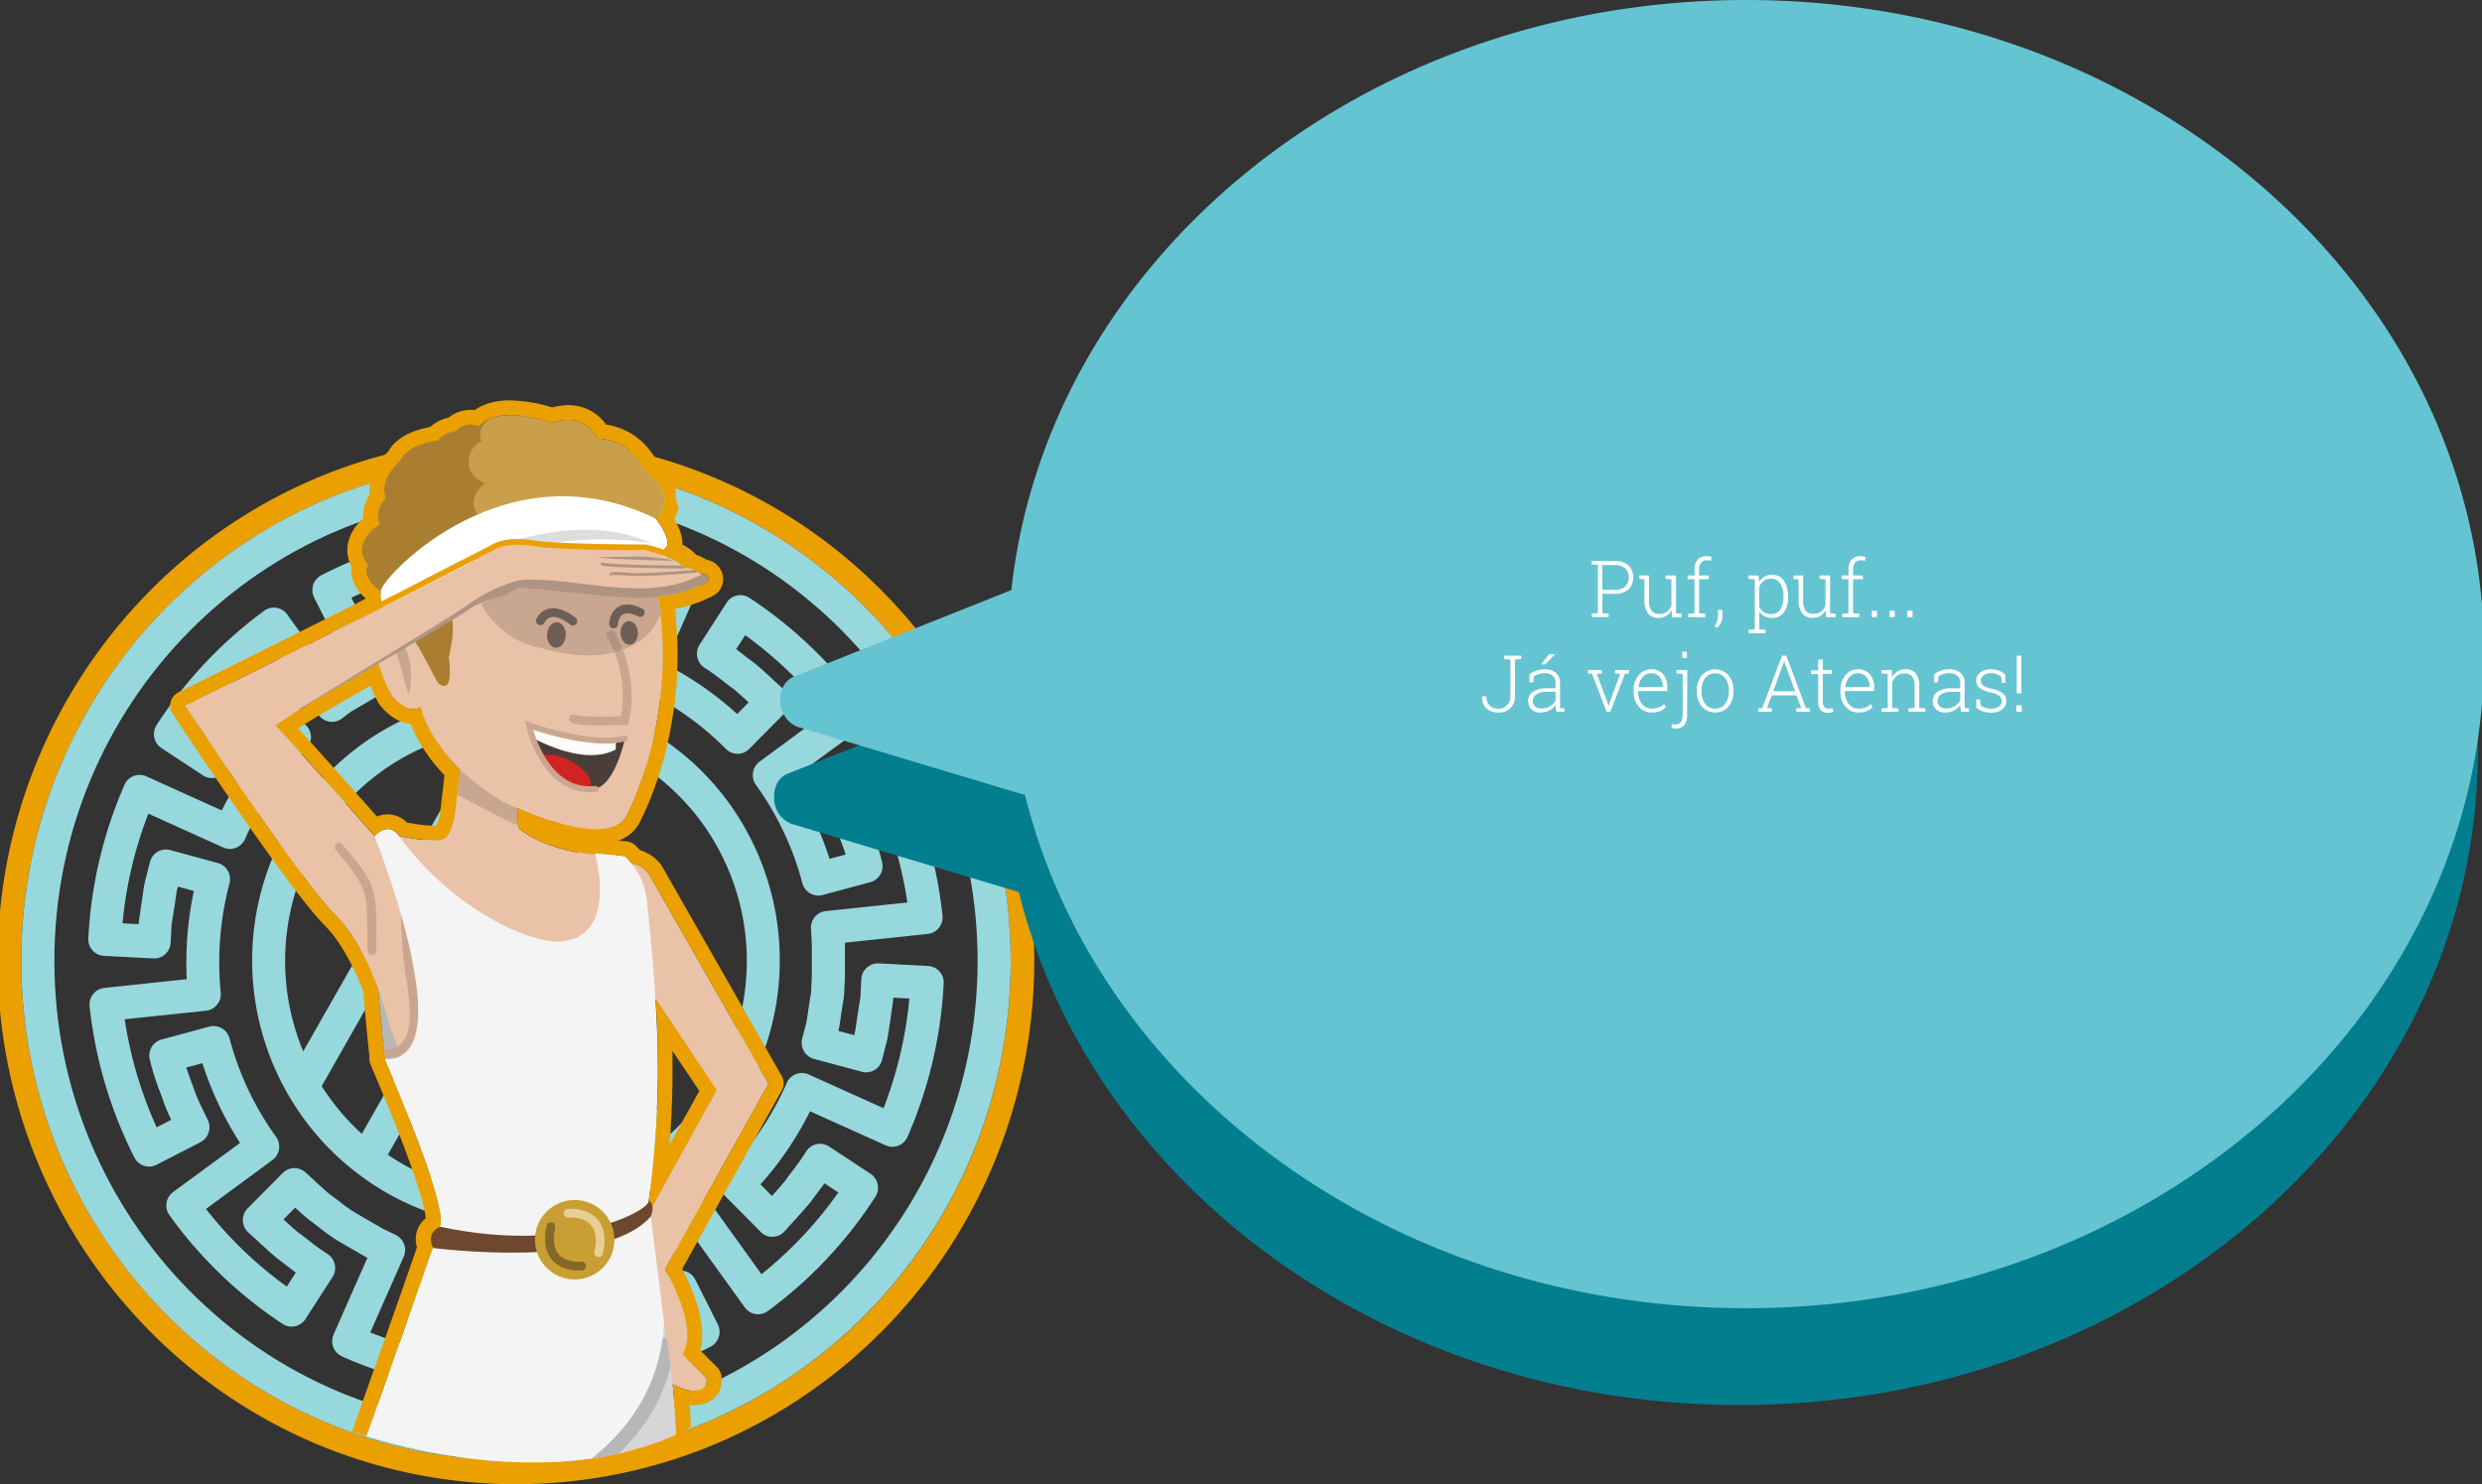 <svg id="Camada_1" data-name="Camada 1" xmlns="http://www.w3.org/2000/svg" xmlns:xlink="http://www.w3.org/1999/xlink" viewBox="0 0 849.53 508.08"><rect x="0" y="0" width="849.53" height="508.08" fill="#333333" stroke="none"/><defs><style>.cls-1{fill:none;}.cls-2{fill:#eaa000;}.cls-3{fill:#97d8dd;}.cls-4{fill:#027e8f;}.cls-5{fill:#65c4d1;}.cls-6{fill:#fff;}.cls-7{clip-path:url(#clip-path);}.cls-8{fill:#b7b7b7;}.cls-9{fill:#eac2a7;}.cls-10{fill:#d6aa8b;}.cls-11{fill:#d6d6d6;}.cls-12{clip-path:url(#clip-path-2);}.cls-13{fill:#c99f4b;}.cls-14{fill:#493e38;}.cls-15{clip-path:url(#clip-path-3);}.cls-16{fill:#fcfcfc;}.cls-17{fill:#d32222;}.cls-18{fill:#c9a68f;}.cls-19{clip-path:url(#clip-path-4);}.cls-20{fill:#aa7e30;}.cls-21{fill:#ddd;}.cls-22{fill:#6d5f56;}.cls-23{fill:#af9482;}.cls-24{fill:#f4f4f4;}.cls-25{fill:#6d472e;}.cls-26{fill:#c99e32;}.cls-27{fill:#846829;}.cls-28{fill:#e8cd95;}.cls-29{clip-path:url(#clip-path-5);}</style><clipPath id="clip-path"><path class="cls-1" d="M237.21,488s-45.9,31.33-135-4.58c-56-22.55-43.84-246.86-43.84-246.86s65.21-102.88,102-100.72c18.94,1.11,70.91-3.93,70.91,33.32,0,10.4,12.69,4.85,18.14,29.06.65,2.92-7.56,32-6.86,35,14.32,61.48,37.19,140.39,37.19,140.39S300,447,289.85,452.55"/></clipPath><clipPath id="clip-path-2"><path class="cls-1" d="M184,506.05c5.56,11,44.68,13.36,47.92,14.39,0,0,1-44.3-5.22-69.19S184,506.05,184,506.05Z"/></clipPath><clipPath id="clip-path-3"><path class="cls-1" d="M181.07,248.3c-.25-.51,22.12,8.26,32.82,4.46,0,0-3.56,18-11.95,17.51C193.3,269.8,185,263.77,181.07,248.3Z"/></clipPath><clipPath id="clip-path-4"><path class="cls-1" d="M149.93,233.79c5.78,4.73,3.67-8.83,3.67-8.83s3-12.06.22-15.09a50.19,50.19,0,0,1-5.51-8.21l20.37-6.46,55.68-17.65s9.06-6.94-3.85-16.82a18.11,18.11,0,0,0-16.06-10.57s-4.06-9.56-15.4-5.35c0,0-18.22-6.7-25.19,1.13a7.24,7.24,0,0,0-8,1.8s-4.32.31-6,3.22c0,0-10.51.85-13,6.94,0,0-7.29,5.62-4.95,12.66,0,0-4.25,4.28-1.81,8.84,0,0-10.45,6.21-4.22,13.94,0,0-3.62,5,7.19,10.75l1.27,8.08s3.74-.49,10.34,11.83Z"/></clipPath><clipPath id="clip-path-5"><path class="cls-1" d="M237.87-98.55s-45.91,31.32-135-4.59C46.84-125.69,59-350,59-350S124.2-452.87,160.93-450.72c18.94,1.12,70.92-3.93,70.92,33.32,0,10.41,12.68,4.85,18.13,29.06.66,2.92-7.56,32-6.86,35,14.32,61.48,37.2,140.39,37.2,140.39S300.68-139.61,290.5-134"/></clipPath></defs><title>Fala1</title><path class="cls-2" d="M176.61,157.85C270.08,158,345.82,234.5,345.93,329S270.12,500,176.61,500,7.29,423.44,7.29,329s75.81-171.1,169.32-171.1m0-8h0a174.69,174.69,0,0,0-69.05,14.09,176.7,176.7,0,0,0-56.36,38.4,180.11,180.11,0,0,0,0,253.21A176.53,176.53,0,0,0,107.56,494a176.24,176.24,0,0,0,138.1,0A178.86,178.86,0,0,0,340,398.63,180.09,180.09,0,0,0,302,202.4,176.72,176.72,0,0,0,245.63,164a174.9,174.9,0,0,0-69-14.15Z"/><path class="cls-3" d="M176.61,157.85C83.1,157.85,7.29,234.45,7.29,329S83.1,500,176.61,500,345.93,423.44,345.93,329,270.08,158,176.61,157.85Zm0,330.78c-87.28,0-158-71.49-158-159.68s70.75-159.69,158-159.69,158,71.49,158,159.69S263.85,488.53,176.61,488.63Z"/><path class="cls-3" d="M256.52,204.66a5.62,5.62,0,0,0-7.82,1.67l-9.23,14.34a5.73,5.73,0,0,0,1.79,8,74.63,74.63,0,0,1,6.33,4.56c1.27,1,2.54,2,3.54,2.66,1.75,1.46,3.43,3,5.1,4.55l-3.9,4a112.35,112.35,0,0,0-24.74-17.13l11.54-26.16a5.72,5.72,0,0,0-2.86-7.54,146.5,146.5,0,0,0-52-12.51,5.57,5.57,0,0,0-4.07,1.45,5.67,5.67,0,0,0-1.85,4l-.88,17.08a5.69,5.69,0,0,0,5.33,6l5.94.31,6.34,1c.81.14,1.62.26,2.43.38,1.23.18,2.45.35,3.52.6l.78.2-1.49,5.58a114.09,114.09,0,0,0-29.89-2.44l-2.92-28.54a5.76,5.76,0,0,0-2.06-3.84,5.63,5.63,0,0,0-4.15-1.24A144.31,144.31,0,0,0,110,196.92a5.74,5.74,0,0,0-2.46,7.67l7.7,15.24a5.63,5.63,0,0,0,7.4,2.58c1.14-.53,2.26-1.09,3.39-1.64a58.13,58.13,0,0,1,8.06-3.51l1.44-.54c1.7-.63,3.35-1.25,5-1.81l1.46,5.52c-1.39.48-2.74,1-4.08,1.48l-1.34.52a53.78,53.78,0,0,0-8,3.43c-1,.49-1.93,1-3.39,1.67l-9.56,5.56-.65.37L98.3,210.35a5.6,5.6,0,0,0-7.88-1.26A147.89,147.89,0,0,0,53.61,248.2a5.76,5.76,0,0,0-.79,4.3,5.68,5.68,0,0,0,2.45,3.6l14.19,9.33a5.61,5.61,0,0,0,4.33.78,5.7,5.7,0,0,0,3.57-2.59,71,71,0,0,1,4.49-6.38c1-1.3,2-2.59,2.65-3.6,1.44-1.76,3-3.46,4.5-5.15l3.91,3.94a113.64,113.64,0,0,0-17,25L50.07,265.76a5.63,5.63,0,0,0-7.46,2.9,150.25,150.25,0,0,0-12.38,52.56,5.67,5.67,0,0,0,5.34,6l16.91.88a5.58,5.58,0,0,0,4.08-1.44,5.71,5.71,0,0,0,1.85-3.95l.3-6,1-6.39c.14-.82.26-1.65.37-2.48.18-1.23.35-2.47.59-3.53l.2-.79L66.36,305a117.35,117.35,0,0,0-2.43,30.2l-28.23,3a5.65,5.65,0,0,0-3.8,2.08,5.78,5.78,0,0,0-1.23,4.19A150.08,150.08,0,0,0,46,396.25a5.61,5.61,0,0,0,7.59,2.48L68.62,391a5.73,5.73,0,0,0,2.55-7.48c-.52-1.13-1.06-2.25-1.6-3.37a58.7,58.7,0,0,1-3.49-8.2l-.55-1.5c-.63-1.7-1.24-3.35-1.78-5l5.53-1.49a113.71,113.71,0,0,0,12.89,27.3L59.25,408.07A5.67,5.67,0,0,0,57,411.8,5.76,5.76,0,0,0,58,416a147.51,147.51,0,0,0,38.7,37.19A5.6,5.6,0,0,0,101,454a5.67,5.67,0,0,0,3.57-2.47l9.23-14.35a5.79,5.79,0,0,0,.78-4.37,5.73,5.73,0,0,0-2.57-3.61,72.47,72.47,0,0,1-6.33-4.56c-1.27-1-2.54-2-3.54-2.66-1.75-1.46-3.43-3-5.11-4.55l4-4c1.51,1.39,3.06,2.8,5,4.36,1.1.78,2.17,1.61,3.24,2.44a68.86,68.86,0,0,0,6.28,4.48l10.08,5.84.12.06-11.55,26.19a5.72,5.72,0,0,0,2.86,7.54,146.24,146.24,0,0,0,52,12.51h.3a5.67,5.67,0,0,0,5.63-5.41l.87-17.08a5.68,5.68,0,0,0-5.33-6l-5.94-.31-6.33-1c-.81-.14-1.62-.26-2.43-.38-1.23-.17-2.45-.35-3.52-.6l-.78-.19,1.49-5.59a114.09,114.09,0,0,0,29.89,2.44l2.92,28.54a5.74,5.74,0,0,0,2.06,3.84,5.63,5.63,0,0,0,4.15,1.24A144.41,144.41,0,0,0,243.22,461a5.74,5.74,0,0,0,2.45-7.68L238,438.07a5.63,5.63,0,0,0-7.4-2.59c-1.13.53-2.26,1.09-3.38,1.65a58.2,58.2,0,0,1-8.07,3.5l-1.44.55c-1.7.63-3.35,1.25-5,1.8l-1.48-5.59a110.7,110.7,0,0,0,27-13l16.69,23.17a5.6,5.6,0,0,0,7.88,1.26,147.89,147.89,0,0,0,36.81-39.11,5.75,5.75,0,0,0-1.65-7.9l-14.2-9.33a5.59,5.59,0,0,0-4.32-.78,5.67,5.67,0,0,0-3.58,2.6,74,74,0,0,1-4.49,6.38c-1,1.29-1.95,2.58-2.65,3.59-1.44,1.77-3,3.47-4.5,5.16l-3.91-4a113.82,113.82,0,0,0,16.95-25l25.89,11.66a5.63,5.63,0,0,0,7.46-2.89A150.3,150.3,0,0,0,323,336.68a5.67,5.67,0,0,0-5.34-6l-16.91-.89a5.71,5.71,0,0,0-5.93,5.39l-.3,6-1,6.39c-.14.83-.26,1.65-.38,2.48-.17,1.23-.34,2.47-.58,3.54l-.2.79L287,352.93l0-.14c.31-1.33.5-2.68.69-4,.09-.63.17-1.27.29-2l.87-5.61c0-.19.05-.38.06-.58l.3-6V323.27a2.81,2.81,0,0,0,0-.29l0-.27,28.35-3a5.63,5.63,0,0,0,3.8-2.08,5.72,5.72,0,0,0,1.23-4.19,149.58,149.58,0,0,0-15.28-51.82,5.62,5.62,0,0,0-7.59-2.48L284.59,267a5.74,5.74,0,0,0-2.55,7.48c.52,1.13,1.07,2.24,1.61,3.36a59.16,59.16,0,0,1,3.48,8.2l.56,1.5c.62,1.7,1.23,3.35,1.77,5L283.93,294A113.47,113.47,0,0,0,271,266.68L294,249.82a5.71,5.71,0,0,0,2.26-3.72,5.78,5.78,0,0,0-1-4.25A147.51,147.51,0,0,0,256.52,204.66ZM260,260.73a5.67,5.67,0,0,0-2.26,3.72,5.74,5.74,0,0,0,1,4.25,102.19,102.19,0,0,1,15.91,33.69,5.67,5.67,0,0,0,6.91,4L297.89,302a5.7,5.7,0,0,0,4.06-6.7,84.76,84.76,0,0,0-3.68-11.79l-.45-1.22a58.48,58.48,0,0,0-3.17-7.74l5-2.59a138.87,138.87,0,0,1,10.93,37l-27.95,2.93a5.7,5.7,0,0,0-5.05,6l.29,5.53v10.91l-.27,5.37-.81,5.24c-.12.74-.23,1.49-.34,2.24-.13,1-.26,2-.46,2.88l-1.41,5.48a5.72,5.72,0,0,0,4,6.95L295,366.9a5.63,5.63,0,0,0,4.3-.58,5.72,5.72,0,0,0,2.62-3.51l1.65-6.5c.35-1.52.58-3.07.8-4.61.1-.74.2-1.46.34-2.29l1-7,0-.87,5.54.28a139.31,139.31,0,0,1-8.83,37.55l-25.66-11.56a5.61,5.61,0,0,0-4.33-.11,5.67,5.67,0,0,0-3.13,3,102.32,102.32,0,0,1-20.92,30.87,5.75,5.75,0,0,0,0,8.06l12,12.1a5.47,5.47,0,0,0,4.16,1.66,5.59,5.59,0,0,0,4.05-1.91q1.51-1.71,3.06-3.4c1.95-2.14,3.9-4.29,6-6.86.86-1.22,1.76-2.41,2.67-3.61.62-.83,1.26-1.66,1.89-2.52l4.74,3.11a136.37,136.37,0,0,1-26.31,28l-16.54-23a5.67,5.67,0,0,0-3.69-2.28,5.59,5.59,0,0,0-4.19,1A100.21,100.21,0,0,1,202.89,428a5.65,5.65,0,0,0-3.43,2.66,5.79,5.79,0,0,0-.57,4.33l4.38,16.53a5.63,5.63,0,0,0,6.64,4.1,83.31,83.31,0,0,0,11.7-3.73l1.17-.44a57.54,57.54,0,0,0,7.65-3.21l2.56,5.09a135.53,135.53,0,0,1-36.64,11l-2.89-28.23a5.7,5.7,0,0,0-2-3.84A5.55,5.55,0,0,0,187.3,431a102.62,102.62,0,0,1-37-3,5.6,5.6,0,0,0-4.29.57,5.74,5.74,0,0,0-2.63,3.46l-4.37,16.53a5.78,5.78,0,0,0,.58,4.36,5.67,5.67,0,0,0,3.46,2.64l6.43,1.67c1.52.35,3,.58,4.59.81.71.1,1.43.2,2.24.34l7,1.05.87.05-.29,5.6a135.61,135.61,0,0,1-37.15-8.94l11.43-25.92a5.72,5.72,0,0,0-2.7-7.46l-4.69-2.27-9.62-5.59a56.16,56.16,0,0,1-5.14-3.7c-1.2-.93-2.4-1.85-3.27-2.45-1.63-1.36-3.19-2.81-4.75-4.25-1.16-1.08-2.32-2.16-3.52-3.22a5.61,5.61,0,0,0-7.7.27l-12,12.1a5.74,5.74,0,0,0,.24,8.29c1.11,1,2.21,2,3.32,3,2.14,2,4.29,4,6.84,6.09,1.2.87,2.38,1.78,3.55,2.69.83.64,1.67,1.29,2.52,1.93l-3.09,4.79a136.16,136.16,0,0,1-27.66-26.59l22.73-16.71a5.74,5.74,0,0,0,1.24-8,102.33,102.33,0,0,1-15.91-33.7,5.66,5.66,0,0,0-6.91-4l-16.36,4.42a5.7,5.7,0,0,0-4.06,6.7A84.76,84.76,0,0,0,55,374.38l.45,1.22a58.48,58.48,0,0,0,3.17,7.74l-5,2.59a139.31,139.31,0,0,1-10.93-37L70.55,346a5.7,5.7,0,0,0,5-6.23,105.59,105.59,0,0,1,3-37.34,5.82,5.82,0,0,0-.57-4.34,5.63,5.63,0,0,0-3.43-2.65L58.24,291a5.59,5.59,0,0,0-4.3.59,5.73,5.73,0,0,0-2.62,3.5l-1.65,6.5c-.35,1.52-.58,3.07-.8,4.62-.1.73-.2,1.46-.34,2.28l-1,7-.05.87-5.54-.28a139.7,139.7,0,0,1,8.84-37.55L76.4,290.12a5.56,5.56,0,0,0,4.33.11,5.67,5.67,0,0,0,3.13-3,102.26,102.26,0,0,1,20.92-30.87,5.74,5.74,0,0,0,0-8.05l-12-12.1a5.6,5.6,0,0,0-8.21.24q-1.52,1.71-3.06,3.4c-2,2.15-3.9,4.3-6,6.86-.86,1.22-1.76,2.42-2.67,3.61-.63.83-1.26,1.67-1.89,2.53l-4.74-3.12a136.37,136.37,0,0,1,26.31-28l16.54,23A5.61,5.61,0,0,0,117,246l1.31-1a19.44,19.44,0,0,1,2.76-1.92l9.24-5.4c1.08-.5,2.16-1,3.23-1.57a46,46,0,0,1,6.61-2.86l1.68-.62A56,56,0,0,1,150,230a5.71,5.71,0,0,0,4.31-7.06L150,206.4a5.64,5.64,0,0,0-6.64-4.1,82.89,82.89,0,0,0-11.7,3.73l-1.17.44a57.49,57.49,0,0,0-7.65,3.2l-2.57-5.08a135.62,135.62,0,0,1,36.65-11.05l2.89,28.24a5.64,5.64,0,0,0,2,3.84,5.52,5.52,0,0,0,4.13,1.25,102.62,102.62,0,0,1,37,3,5.61,5.61,0,0,0,4.28-.57,5.68,5.68,0,0,0,2.63-3.47l4.38-16.53a5.75,5.75,0,0,0-.58-4.35,5.63,5.63,0,0,0-3.47-2.64l-6.42-1.67c-1.52-.36-3-.59-4.59-.81-.71-.1-1.43-.21-2.24-.35l-7-1-.87,0,.29-5.6a135.32,135.32,0,0,1,37.15,8.93L215,227.69a5.75,5.75,0,0,0-.11,4.37,5.66,5.66,0,0,0,3,3.16,101.36,101.36,0,0,1,30.55,21.15,5.61,5.61,0,0,0,8,0l12-12.1a5.74,5.74,0,0,0-.24-8.29c-1.11-1-2.21-2-3.32-3.05-2.14-2-4.29-4-6.84-6.09-1.2-.86-2.38-1.77-3.55-2.68-.83-.64-1.67-1.29-2.52-1.93l3.09-4.79A136.16,136.16,0,0,1,282.68,244Z"/><path class="cls-3" d="M176.61,237.7a90,90,0,0,0-78.36,45.76,91.89,91.89,0,0,0,.49,91.46,4.25,4.25,0,0,0,.35.58,91.36,91.36,0,0,0,23,26c.14.1.23.25.38.34l.12,0a88.88,88.88,0,0,0,108,0s.1,0,.15-.06.24-.24.38-.34a91.36,91.36,0,0,0,23-26,5.65,5.65,0,0,0,.36-.58,91.94,91.94,0,0,0,.48-91.46A90,90,0,0,0,176.61,237.7Zm-10.17,12.15L103.79,359.93a80.52,80.52,0,0,1,4.31-70.74A78.88,78.88,0,0,1,166.44,249.85Zm-33.7,145.46,43.87-77.06,43.87,77.06a78.14,78.14,0,0,1-87.74,0Zm96.69-7.15L184,308.27a8.42,8.42,0,0,0-14.68,0l-45.48,79.89a80.27,80.27,0,0,1-13.73-16.35l66.55-117,12.91,22.63c.08.17.16.34.26.51l53.38,93.85a80.27,80.27,0,0,1-13.73,16.35Zm20-28.23-49.61-87.2a3.16,3.16,0,0,0-.26-.52L186.8,249.85a78.92,78.92,0,0,1,58.32,39.35,80.53,80.53,0,0,1,4.31,70.73Z"/><path class="cls-4" d="M595.47,33.21c-131.18,0-239,88.6-251.44,202l-74.66,29.74s-4.88,1.8-4.39,8.8a9.53,9.53,0,0,0,5.57,8.17l78.17,23.46C373.61,405.81,474.62,481,595.47,481,735,481,848.12,380.77,848.12,257.11S735,33.21,595.47,33.21Z"/><path class="cls-5" d="M597.59,0c-131.17,0-239,88.6-251.43,202l-74.67,29.74s-4.88,1.81-4.39,8.81a9.53,9.53,0,0,0,5.58,8.16l78.16,23.46c24.89,100.47,125.91,175.67,246.75,175.67,139.54,0,252.65-100.24,252.65-223.9S737.13,0,597.59,0Z"/><path class="cls-6" d="M552.79,192.05a6.51,6.51,0,0,1,4.63,1.54,5.91,5.91,0,0,1,0,8.15,6.55,6.55,0,0,1-4.63,1.53h-4.33v6.64l2.13.18v1.16h-5.81v-1.16l2.13-.18V193.4l-2.13-.17v-1.18h8Zm-4.33,9.88h4.33a4.75,4.75,0,0,0,3.53-1.21,4.15,4.15,0,0,0,1.18-3,4.23,4.23,0,0,0-1.17-3.06,4.7,4.7,0,0,0-3.54-1.22h-4.33Z"/><path class="cls-6" d="M572.14,208.9a4.8,4.8,0,0,1-1.82,1.94,5.3,5.3,0,0,1-2.72.68,4.29,4.29,0,0,1-3.49-1.52,7.41,7.41,0,0,1-1.26-4.75v-6.92l-1.75-.17V197h3.3v8.29a6.27,6.27,0,0,0,.88,3.75,3,3,0,0,0,2.5,1.13,4.59,4.59,0,0,0,2.83-.79,4.19,4.19,0,0,0,1.48-2.19v-8.84l-2-.17V197h3.57v12.93l1.89.18v1.16h-3.26Z"/><path class="cls-6" d="M577.62,198.27V197H580V194.9a4.77,4.77,0,0,1,1.07-3.32,3.83,3.83,0,0,1,3-1.18,6.36,6.36,0,0,1,.86.07c.3,0,.6.11.9.18l-.19,1.31-.64-.13a5.88,5.88,0,0,0-.77,0,2.41,2.41,0,0,0-2,.82,3.48,3.48,0,0,0-.68,2.29V197h3.37v1.29h-3.37v11.64l2.13.18v1.16h-5.82v-1.16l2.12-.18V198.27Z"/><path class="cls-6" d="M589.57,210.61a6,6,0,0,1-.49,2.38,5.79,5.79,0,0,1-1.34,2l-.92-.68a7,7,0,0,0,.9-1.73,5.74,5.74,0,0,0,.3-1.9v-1.87h1.55Z"/><path class="cls-6" d="M598.49,198.16V197h3.43l.2,2.22a5.29,5.29,0,0,1,1.83-1.84,5.16,5.16,0,0,1,2.62-.64,4.6,4.6,0,0,1,4,2.05,9.34,9.34,0,0,1,1.43,5.46v.28a8.26,8.26,0,0,1-1.43,5.11,4.69,4.69,0,0,1-4,1.9A5.66,5.66,0,0,1,604,211a4.75,4.75,0,0,1-1.82-1.63v6.07l2.13.17v1.17h-5.81v-1.17l2.13-.17V198.33Zm11.93,6.07a8.3,8.3,0,0,0-1.07-4.43,3.48,3.48,0,0,0-3.13-1.71,4.07,4.07,0,0,0-2.57.76,4.66,4.66,0,0,0-1.48,2v6.85a4.27,4.27,0,0,0,1.55,1.85,4.42,4.42,0,0,0,2.52.67,3.53,3.53,0,0,0,3.11-1.55,7.21,7.21,0,0,0,1.07-4.13Z"/><path class="cls-6" d="M624.9,208.9a4.8,4.8,0,0,1-1.82,1.94,5.3,5.3,0,0,1-2.72.68,4.29,4.29,0,0,1-3.49-1.52,7.41,7.41,0,0,1-1.26-4.75v-6.92l-1.75-.17V197h3.3v8.29A6.27,6.27,0,0,0,618,209a3,3,0,0,0,2.5,1.13,4.59,4.59,0,0,0,2.83-.79,4.19,4.19,0,0,0,1.48-2.19v-8.84l-2-.17V197h3.57v12.93l1.89.18v1.16H625Z"/><path class="cls-6" d="M630.38,198.27V197h2.33V194.9a4.77,4.77,0,0,1,1.07-3.32,3.83,3.83,0,0,1,3-1.18,6.36,6.36,0,0,1,.86.07c.3,0,.6.11.9.18l-.19,1.31-.64-.13a5.88,5.88,0,0,0-.77,0,2.39,2.39,0,0,0-2,.82,3.42,3.42,0,0,0-.69,2.29V197h3.37v1.29h-3.37v11.64l2.13.18v1.16h-5.82v-1.16l2.12-.18V198.27Z"/><path class="cls-6" d="M642.47,211.25h-1.78v-2.17h1.78Z"/><path class="cls-6" d="M648.55,211.25h-1.78v-2.17h1.78Z"/><path class="cls-6" d="M654.63,211.25h-1.78v-2.17h1.78Z"/><path class="cls-6" d="M520.68,224.45v1.18l-2.12.17v12.4a5.64,5.64,0,0,1-1.55,4.17,5.37,5.37,0,0,1-4,1.55,6.11,6.11,0,0,1-4.23-1.39,5,5,0,0,1-1.48-4.09l0-.08h1.46a4.24,4.24,0,0,0,1.1,3.16,4.3,4.3,0,0,0,3.13,1.07,3.74,3.74,0,0,0,2.86-1.19,4.48,4.48,0,0,0,1.12-3.2V225.8l-2.13-.17v-1.18h5.82Z"/><path class="cls-6" d="M532.71,243.65c-.1-.49-.18-.9-.22-1.25a9.59,9.59,0,0,1-.06-1.07,6.51,6.51,0,0,1-2.09,1.86,5.88,5.88,0,0,1-2.94.73,4.48,4.48,0,0,1-3.21-1.08,3.86,3.86,0,0,1-1.13-2.92,3.62,3.62,0,0,1,1.68-3.14,8,8,0,0,1,4.57-1.16h3.12v-1.89a3.05,3.05,0,0,0-1-2.4,3.93,3.93,0,0,0-2.72-.87,6.58,6.58,0,0,0-2.14.33,4.78,4.78,0,0,0-1.63.87l-.13,1.92h-1.29v-2.75a8.38,8.38,0,0,1,2.34-1.24,9,9,0,0,1,2.91-.47,5.61,5.61,0,0,1,3.75,1.2,4.25,4.25,0,0,1,1.43,3.44v7c0,.29,0,.57,0,.84a6.82,6.82,0,0,0,.08.79l1.41.09v1.16Zm-5.14-1.12a5.68,5.68,0,0,0,3-.79,4.72,4.72,0,0,0,1.87-2.05v-2.86h-3.15a5.85,5.85,0,0,0-3.4.89,2.64,2.64,0,0,0-1.27,2.25,2.36,2.36,0,0,0,.79,1.85A3.15,3.15,0,0,0,527.57,242.53Zm2.65-18.59h1.92l0,.08-3.25,3.42h-1.4Z"/><path class="cls-6" d="M548.3,230.56l-1.76.13,3.52,9.39.46,1.67h.08l.49-1.67,3.48-9.39-1.77-.13v-1.18h4.75v1.18l-1.38.11-5,13h-1.26l-5-13-1.39-.11v-1.18h4.75Z"/><path class="cls-6" d="M565.33,243.92a5.61,5.61,0,0,1-4.41-2,7.24,7.24,0,0,1-1.75-5v-.73a7.47,7.47,0,0,1,1.74-5.07,5.37,5.37,0,0,1,4.21-2,5.18,5.18,0,0,1,4.08,1.66,6.35,6.35,0,0,1,1.49,4.43v1.34h-10v.39a6.3,6.3,0,0,0,1.28,4,4,4,0,0,0,3.33,1.63,6.61,6.61,0,0,0,2.48-.41,4.94,4.94,0,0,0,1.76-1.17l.66,1.08a5.67,5.67,0,0,1-2,1.34A7.6,7.6,0,0,1,565.33,243.92Zm-.21-13.46a3.71,3.71,0,0,0-2.9,1.34,5.74,5.74,0,0,0-1.38,3.36l0,.06h8.27v-.39a4.58,4.58,0,0,0-1.08-3.11A3.7,3.7,0,0,0,565.12,230.46Z"/><path class="cls-6" d="M577.46,244.82a5,5,0,0,1-1,3.4,3.69,3.69,0,0,1-2.91,1.19,3.54,3.54,0,0,1-.75-.07,4.93,4.93,0,0,1-.71-.18l.17-1.33.55.13a4,4,0,0,0,.65.06,2.2,2.2,0,0,0,1.82-.81,3.7,3.7,0,0,0,.66-2.39V230.73l-2.13-.17v-1.18h3.69Zm-.07-19.58h-1.57v-2.16h1.57Z"/><path class="cls-6" d="M580.82,236.3a7.73,7.73,0,0,1,1.7-5.16,6.1,6.1,0,0,1,9.07,0,7.69,7.69,0,0,1,1.71,5.16v.44a7.74,7.74,0,0,1-1.7,5.17,6.13,6.13,0,0,1-9.08,0,7.74,7.74,0,0,1-1.7-5.17Zm1.56.44a6.85,6.85,0,0,0,1.24,4.17,4.36,4.36,0,0,0,6.88,0,6.92,6.92,0,0,0,1.24-4.17v-.44a6.85,6.85,0,0,0-1.25-4.14,4.32,4.32,0,0,0-6.87,0,6.84,6.84,0,0,0-1.24,4.14Z"/><path class="cls-6" d="M601.8,242.49l1.39-.11,6.75-17.93h1.47l6.68,17.93,1.42.11v1.16h-4.68v-1.16l1.66-.13-1.57-4.3h-8.53l-1.58,4.3,1.66.13v1.16H601.8Zm5.11-5.84h7.5l-3.69-10.15h-.08Z"/><path class="cls-6" d="M623.91,225.73v3.65H627v1.29h-3.1V240a3.08,3.08,0,0,0,.5,2,1.69,1.69,0,0,0,1.34.59c.25,0,.5,0,.74,0s.51-.06.82-.11l.24,1.17a4.18,4.18,0,0,1-.95.26,7.17,7.17,0,0,1-1.13.09,2.9,2.9,0,0,1-2.31-.94,4.55,4.55,0,0,1-.83-3v-9.3H619.9v-1.29h2.43v-3.65Z"/><path class="cls-6" d="M636.11,243.92a5.61,5.61,0,0,1-4.41-2,7.24,7.24,0,0,1-1.75-5v-.73a7.47,7.47,0,0,1,1.74-5.07,5.37,5.37,0,0,1,4.21-2,5.18,5.18,0,0,1,4.08,1.66,6.4,6.4,0,0,1,1.49,4.43v1.34h-10v.39a6.36,6.36,0,0,0,1.27,4,4,4,0,0,0,3.34,1.63,6.61,6.61,0,0,0,2.48-.41,4.94,4.94,0,0,0,1.76-1.17l.66,1.08a5.67,5.67,0,0,1-2,1.34A7.6,7.6,0,0,1,636.11,243.92Zm-.21-13.46a3.71,3.71,0,0,0-2.9,1.34,5.74,5.74,0,0,0-1.38,3.36l0,.06h8.27v-.39a4.58,4.58,0,0,0-1.08-3.11A3.7,3.7,0,0,0,635.9,230.46Z"/><path class="cls-6" d="M644,242.49l2.12-.17V230.73l-2.12-.17v-1.18h3.51l.14,2.49a4.86,4.86,0,0,1,4.57-2.75,4.3,4.3,0,0,1,3.49,1.42,6.75,6.75,0,0,1,1.2,4.42v7.36l2.13.17v1.16H653.2v-1.16l2.13-.17V235a5.25,5.25,0,0,0-.91-3.47,3.3,3.3,0,0,0-2.58-1,4,4,0,0,0-2.68.88,4.85,4.85,0,0,0-1.49,2.32v8.63l2.12.17v1.16H644Z"/><path class="cls-6" d="M671.22,243.65a11.93,11.93,0,0,1-.22-1.25,7.69,7.69,0,0,1-.07-1.07,6.41,6.41,0,0,1-2.09,1.86,5.85,5.85,0,0,1-2.93.73,4.47,4.47,0,0,1-3.21-1.08,3.83,3.83,0,0,1-1.14-2.92,3.61,3.61,0,0,1,1.69-3.14,7.93,7.93,0,0,1,4.56-1.16h3.12v-1.89a3,3,0,0,0-1-2.4,4,4,0,0,0-2.72-.87,6.69,6.69,0,0,0-2.15.33,4.64,4.64,0,0,0-1.62.87l-.13,1.92h-1.29v-2.75a8.11,8.11,0,0,1,2.34-1.24,9,9,0,0,1,2.9-.47,5.64,5.64,0,0,1,3.76,1.2,4.25,4.25,0,0,1,1.42,3.44v7c0,.29,0,.57,0,.84a6.82,6.82,0,0,0,.09.79l1.41.09v1.16Zm-5.14-1.12a5.64,5.64,0,0,0,3-.79,4.6,4.6,0,0,0,1.87-2.05v-2.86h-3.14a5.85,5.85,0,0,0-3.4.89,2.64,2.64,0,0,0-1.27,2.25,2.36,2.36,0,0,0,.79,1.85A3.13,3.13,0,0,0,666.08,242.53Z"/><path class="cls-6" d="M686.46,233.79h-1.28l-.18-2a4.08,4.08,0,0,0-1.49-1,5.64,5.64,0,0,0-2-.35,3.78,3.78,0,0,0-2.56.75A2.27,2.27,0,0,0,678,233a2.09,2.09,0,0,0,.74,1.63,7.06,7.06,0,0,0,2.94,1.13,9.62,9.62,0,0,1,3.77,1.55,3.21,3.21,0,0,1,1.25,2.67,3.44,3.44,0,0,1-1.43,2.88,6,6,0,0,1-3.77,1.1,8.53,8.53,0,0,1-2.85-.44,6.81,6.81,0,0,1-2.23-1.24v-2.88h1.27l.22,2a3.59,3.59,0,0,0,1.59.92,7,7,0,0,0,2,.28,4.28,4.28,0,0,0,2.67-.75,2.22,2.22,0,0,0,1-1.82,2.31,2.31,0,0,0-.81-1.75,6.7,6.7,0,0,0-3-1.23,9.88,9.88,0,0,1-3.73-1.47,3,3,0,0,1-1.22-2.56,3.43,3.43,0,0,1,1.37-2.76,5.49,5.49,0,0,1,3.61-1.13,8.1,8.1,0,0,1,2.84.48,5.68,5.68,0,0,1,2.09,1.3Z"/><path class="cls-6" d="M692,243.65h-1.85v-2.2H692Zm-.16-6.3h-1.55v-12.9h1.55Z"/><g class="cls-7"><path class="cls-8" d="M129,333.82s2.22,25.89,2.66,27.92-.09.79-.09.79,10,8.69,11.88,1.6S129,333.82,129,333.82Z"/><path class="cls-9" d="M158.27,256.58l-2.61,22.2s-.83,5.74-3.15,8.06-16-.66-16-.66l-3.29,27.24,35.13,20,41.92-11.23-1.25-29.43s-18.52.6-31-8.79c-2.46-1.85.62-21,.62-21Z"/><path class="cls-9" d="M214.39,296.24c4-2.14,7.67,2.9,7.67,2.9l41,71.83-35.41,63.54s11.89,20,5.94,29l8.21,8.2s1.31,4.4-4.64,4.4-20-10.46-20-10.46l1.63-44.8,26.45-47.68L221,337.08l-7.59-6.73S206.85,300.23,214.39,296.24Z"/><path class="cls-9" d="M171.77,497.29l-34.36,86.17S133,524,127.72,529.26a233.36,233.36,0,0,1-13,37.63c-8.92,20-12.85,47.45-12.85,47.45s8.12,20.6,7.14,29.87c0,0,7.76,53.8,4.64,59.95s-15.34,2.5-15.34,2.5-20.43,2.67-23.46-2.41,3.84-61.82,3.84-61.82-1-10.88,2.58-13.38,7.85-8.56,7.85-8.56-1.34-3.57,2.41-8.38,9.27-35.71,9.27-39.75-5,41.54,11.66,29.65c0,0,4-82,15.45-93.46s43.88-18.2,43.88-18.2Z"/><path class="cls-10" d="M171.77,497.29l-11,27.55s-15.21,6.78-19,7.73c-2.86.7-23.2,7-22.52,2.89,2.14-12.83,5.09-23.33,8.67-26.91,11.42-11.42,43.88-18.2,43.88-18.2Z"/><path class="cls-9" d="M184,484.53s28.78,108.68,30.92,113.68-9.1-61.11,10.52,7.74c0,0-1.25,9.1-3,12.31s-5.89,11.41-.72,14.27,21.94,17.12,29.08,18.37,20.51-5,20.51-5,7.13-2.68,4.9-4.91c0,0-6.51-.27-8.65-2.41s-26.39-21.22-26.39-21.22-7.5-9.63-7.5-10.29-5.35-9.53-5.35-9.53,2-5.35,0-16.23-1-79.43-1-79.43Z"/><path class="cls-10" d="M184,484.53s6.77,25.48,8.78,33c.77,2.89,34.32,5.22,34.32,5.22l.18-20.87Z"/><path class="cls-11" d="M184,506.05c5.56,11,44.68,13.36,47.92,14.39,0,0,1-44.3-5.22-69.19S184,506.05,184,506.05Z"/><g class="cls-12"><path class="cls-8" d="M116.9,529.63s110.58-2,114.52-74.27Z"/></g><path class="cls-9" d="M143.92,242.15s6,27.16,44.93,39c16.1,4.87,23.22,2.92,25.71-2C230.2,248,230.64,202.74,217.64,185c-11.4-15.59-76.51,10.63-76.51,10.63L144.7,224s-7.66-15.74-14.28-10.29S133.88,238,133.88,238,138.88,244.85,143.92,242.15Z"/><path class="cls-13" d="M149.93,233.79c5.78,4.73,3.67-8.83,3.67-8.83s3-12.06.22-15.09a50.19,50.19,0,0,1-5.51-8.21l76.05-24.11s9.06-6.94-3.85-16.82a18.11,18.11,0,0,0-16.06-10.57s-4.06-9.56-15.4-5.35c0,0-18.22-6.7-25.19,1.13a7.24,7.24,0,0,0-8,1.8s-4.32.31-6,3.22c0,0-10.51.85-13,6.94,0,0-7.29,5.62-4.95,12.66,0,0-4.25,4.28-1.81,8.84,0,0-10.45,6.21-4.22,13.94,0,0-3.62,5,7.19,10.75l1.27,8.08s3.74-.49,10.34,11.83Z"/><path class="cls-14" d="M181.07,248.3c-.25-.51,22.12,8.26,32.82,4.46,0,0-3.56,18-11.95,17.51C193.3,269.8,185,263.77,181.07,248.3Z"/><g class="cls-15"><path class="cls-16" d="M178.74,250.59s19.6,12.61,32,6l.12-4.7-32.07-7.4Z"/><path class="cls-17" d="M180.14,259.58s8.9-4.57,18.54,3.19-3.77,12.46-3.77,12.46Z"/></g><path class="cls-18" d="M201.73,271.16c-16.67,0-21.58-22.42-21.63-22.66l-.37-1.75,1.68.61c.21.07,21.07,7.51,32.21,4.44a1,1,0,1,1,.53,1.93c-9.91,2.73-26.22-2.11-31.63-3.89,1.56,5.33,7.34,20.82,21.26,19.2a1,1,0,1,1,.23,2A17.88,17.88,0,0,1,201.73,271.16Z"/><path class="cls-18" d="M139.88,238.07s4.18-15-6.26-22.11"/><g class="cls-19"><path class="cls-20" d="M166.12,165.39s-7.64,5.08-1.92,11.75c2,2.33-10.13,7-10.13,7l-10.72,21.08s5.75-.51,9.17.52l11.73,26-13.7,3.71-29.26-35.9-10.16-54.68,40.19-19.07,36.91,2.41-9.69,10.18s-17.35,4.51-13.71,12.65C160.58,152.45,157,161.9,166.12,165.39Z"/></g><path class="cls-6" d="M134.53,212.22s-5.7-4.95-4.05-10.41,43-49.35,94.05-24.2c0,0,6.55,8.32,2.84,10.3,0,0,3.2,7.91-1.93,10.09S201.91,189.14,134.53,212.22Z"/><path class="cls-21" d="M141.09,201.05s47-31.48,82.15-14.89C223.24,186.16,188.43,177.62,141.09,201.05Z"/><path class="cls-18" d="M226.3,209.76s-5.83,22-41.64,12c0,0-11.84-1.38-19.77-14.46s43.43-9.6,43.43-9.6L225,203.51Z"/><path class="cls-18" d="M206.12,248.34c-3.85,0-8.12-.17-10.27-.82a1.5,1.5,0,1,1,.87-2.87c2.86.86,11.51.72,15.8.55,2.46-12.67-2.58-24.19-5.87-30a1.5,1.5,0,0,1,2.61-1.47c3.6,6.38,9.17,19.18,6,33.27l-.25,1.11-1.13.06C213.14,248.18,209.83,248.34,206.12,248.34Zm7.63-1.69h0Z"/><ellipse class="cls-22" cx="190.43" cy="217.37" rx="4.37" ry="3.2" transform="translate(-35.79 397.19) rotate(-87.26)"/><path class="cls-22" d="M196.08,214.11a1.52,1.52,0,0,1-.9-.3c-2.78-2.08-5.13-2.94-6.8-2.48a3.23,3.23,0,0,0-2,1.75,1.52,1.52,0,0,1-1.95.84,1.49,1.49,0,0,1-.85-1.92,6.22,6.22,0,0,1,3.93-3.54c2.65-.77,5.83.22,9.47,2.95a1.5,1.5,0,0,1-.9,2.7Z"/><ellipse class="cls-22" cx="215.35" cy="216.68" rx="2.98" ry="4.06" transform="translate(-9.82 10.23) rotate(-2.66)"/><path class="cls-22" d="M210,215.09h-.07a1.5,1.5,0,0,1-1.43-1.55c0-.17.18-4,3.09-5.77,2.08-1.26,4.87-1.06,8.27.58a1.5,1.5,0,0,1-1.3,2.7c-1.67-.8-4-1.58-5.41-.72s-1.65,3.3-1.65,3.32A1.51,1.51,0,0,1,210,215.09Z"/><path class="cls-23" d="M212.52,220.81c-.68-1.45-1.29-2.95-2.1-4.32a1.5,1.5,0,0,0-2.59,1.51c.81,1.37,1.42,2.88,2.1,4.32a1.51,1.51,0,0,0,2,.54,1.54,1.54,0,0,0,.54-2.05Z"/><path class="cls-9" d="M128.17,286.18s-29.59-33.45-34-37.88c0,0,74.48-47.25,85.2-47.25a350.17,350.17,0,0,0,42.09,3s12.09-1.39,15.55-3c0,0,4.79-.87,4.79-2.83,0,0-2.84-3.78-7.2-3.78,0,0-8.88-6-14.73-6L182.17,187s-8.46-1.81-13.38,1.46-105.4,53.15-105.4,53.15,38.93,59.23,51.43,71.73,18.43,37.22,18.43,37.22,5,15.69,10,20.74,5-43.87-.53-58.23A139.86,139.86,0,0,0,128.17,286.18Z"/><path class="cls-23" d="M240.06,196.74c-11.66,6.06-24.78,5-37.39,3.51-6.12-.74-12.24-1.61-18.41-1.77-2.69-.06-5.75-.27-8.36.63-1.25.44-9.05,2.84-15.34,7.65-4.3,3.29-56.08,34.68-56.86,35.12-1.79,1-2.14,1.52-.35.52,1.31-.74,53.22-30.75,57.43-33.94,4.37-3.32,11.3-3.62,14.9-6.26,2.7-2,5.34-.51,6.53-.55,3-.12,2.88.2,5.91.48,6.48.61,16.23,1.66,22.73,2.19,10.61.88,21.24.16,30.82-4.83,1.82-.94.21-3.7-1.61-2.75Z"/><path class="cls-18" d="M128.82,325.49c-.16-6.41.56-13.6-.9-19.87s-6.86-11.73-10.83-16.68c-1.21-1.51-3.32.63-2.13,2.12,4.26,5.31,9.82,10.92,10.41,18,.46,5.43.31,11,.45,16.42.05,1.92,3.05,1.93,3,0Z"/><path class="cls-18" d="M157.45,263.52s11.64,10.67,19.67,13.15a43.91,43.91,0,0,0,.2,5.75c.27.92-20.86-10.46-20.86-10.46Z"/><path class="cls-2" d="M122.94,211.93a1,1,0,0,1-.46-1.89l45.79-23.49c.66-.46,4.79-3,14-1.59,9.45,1.43,38.31,1.44,38.6,1.44a.78.78,0,0,1,.22,0c1.15.25,11.31,2.6,14.24,6.33a1,1,0,1,1-1.58,1.23c-2.08-2.65-10-4.91-13-5.59-2.25,0-29.39,0-38.78-1.46-9-1.36-12.59,1.23-12.62,1.26a1.19,1.19,0,0,1-.15.09l-45.86,23.53A.91.91,0,0,1,122.94,211.93Z"/><path class="cls-23" d="M208.88,197.22a.67.67,0,0,1-.17-.76c.22-.48.85-.91,5.93-.42,6.29.62,23.62-1,23.8-1.06l.09,1c-.71.06-17.61,1.68-24,1.06-4.28-.42-5-.1-5-.06a.34.34,0,0,0,.12-.22.35.35,0,0,0-.1-.27Z"/><path class="cls-23" d="M234.08,194.62h0c-1,0-24.72-.16-28.14-1.05a.5.5,0,0,1-.36-.61.49.49,0,0,1,.61-.36c3.3.86,27.65,1,27.9,1a.5.5,0,0,1,0,1Z"/><path class="cls-23" d="M230.45,192s-24.12-.54-25.89-1.27l15.56-.22S229.66,191.21,230.45,192Z"/><path class="cls-18" d="M132.42,362.12c8.64.08,10.21-7.93,10.77-15,.39-5.11-.82-10-1.55-15a142.36,142.36,0,0,1-1.42-19.68,1.5,1.5,0,0,0-3,0,148.57,148.57,0,0,0,1.8,22.29c1,6.45,4.26,24.51-6.6,24.41a1.5,1.5,0,0,0,0,3Z"/><path class="cls-24" d="M136.54,286.18s-3.06-5.32-8.37,0c0,0,31.32,78.22,3.4,76.35,0,0,21.3,48.75,19.16,56.6s-37.95,107.79-37.95,107.79,110.58-2,114.52-74.26L222.07,411a347.41,347.41,0,0,0,3.09-42.21c.23-20.31-2-43.65-3.62-59.58A25.73,25.73,0,0,0,214,293.08l-10.41-1s8.22,27.55-10.8,30.16C182.56,323.67,155.09,311.7,136.54,286.18Z"/><path class="cls-25" d="M148.27,427.21s58.3,7.77,74.48-10.78c0,0,1.76-3.66-.68-5.39.35,3.43-27.38,18.37-71.34,8.92C150.73,420,145.42,421.86,148.27,427.21Z"/><circle class="cls-26" cx="196.7" cy="424.4" r="13.6"/><path class="cls-27" d="M198.17,434.94c-2,0-6.29-.4-9.08-3.51-2.41-2.69-3.08-6.67-2-11.81a1.51,1.51,0,0,1,1.78-1.15,1.49,1.49,0,0,1,1.15,1.78c-.89,4.15-.46,7.24,1.28,9.18,2.65,3,7.58,2.48,7.63,2.48a1.5,1.5,0,0,1,.31,3A9.77,9.77,0,0,1,198.17,434.94Z"/><path class="cls-28" d="M204.92,430.33a1.86,1.86,0,0,1-.33,0,1.5,1.5,0,0,1-1.14-1.79c.92-4.14.51-7.22-1.21-9.17-2.62-3-7.58-2.54-7.63-2.54a1.5,1.5,0,0,1-.29-3c.26,0,6.51-.59,10.15,3.52,2.41,2.71,3.05,6.68,1.91,11.82A1.51,1.51,0,0,1,204.92,430.33Z"/><path class="cls-2" d="M174.69,142.14a48.07,48.07,0,0,1,14.36,2.67,15.67,15.67,0,0,1,5.45-1.07c7.22,0,9.95,6.42,9.95,6.42a18.11,18.11,0,0,1,16.06,10.57c12.55,9.6,4.34,16.43,3.87,16.81l.15.07s6.55,8.32,2.84,10.3a15.76,15.76,0,0,1,.5,1.56c2.73,1,5.49,2.35,6.71,3.91l-1.34.22c.34.2.63.38.84.52h0l.5.32a8.15,8.15,0,0,1,3.9,1h0a11.46,11.46,0,0,1,1.76,1.19,1.54,1.54,0,0,1,.58-.12c1.45,0,2.41,2.13.85,2.94a45.93,45.93,0,0,1-16.5,4.79l1.13,5.48a6,6,0,0,1-.21.63c2.56,21-1.11,47.95-11.53,68.68-1.49,3-4.63,4.85-10.35,4.85-3.85,0-8.88-.86-15.36-2.82a93.22,93.22,0,0,1-11.73-4.43s-.06,3.89.12,5.35a3.12,3.12,0,0,0,.77,1.92c8.33,6.25,19.31,8.07,25.73,8.59-.07-.26-.12-.42-.12-.42l10.41,1a26.41,26.41,0,0,1,2.32,2.64h.11c3.13,0,5.6,3.42,5.6,3.42l41,71.83-35.41,63.54s11.89,20,5.94,29l8.21,8.2s1.31,4.4-4.64,4.4c-1.77,0-4.27-.93-6.89-2.24a450.29,450.29,0,0,1,1.64,46.55,47,47,0,0,0-4.79-.72l0,3h0c-.11,21.11-.05,51.61,1.2,58.56,2,10.88,0,16.23,0,16.23s5.36,8.88,5.36,9.53,7.49,10.29,7.49,10.29,24.25,19.08,26.39,21.22S276.2,641,276.2,641c2.23,2.23-4.9,4.91-4.9,4.91s-11.06,5.16-18.43,5.16a12.51,12.51,0,0,1-2.08-.17c-7.14-1.25-23.9-15.52-29.08-18.37s-1.07-11.06.72-14.27,3-12.31,3-12.31c-6.81-23.89-9.9-31.53-11.13-31.53-2.17,0,1.54,24.06.79,24.06q-.06,0-.18-.27C213.58,595,201.45,550,192.8,517.54l-.06-.24c-.5-1.84-1-3.65-1.44-5.4a23,23,0,0,1-4.47-2.65,139.5,139.5,0,0,1-23.55,9.34l-25.87,64.87s-2.52-33.76-6-48.15c-1.92.45-3.86.86-5.61,1.14a240.48,240.48,0,0,1-10.55,29.21c1-10,2.32-20.72,4-30.2h0c.53-3.17,1.11-6.2,1.73-9-5.11.43-8.17.48-8.17.48s26.73-74.6,35.38-100c-2.19-4.42,1.25-6.4,2.28-6.88.13-.39.22-.72.29-.95,2.14-7.85-19.16-56.6-19.16-56.6h.24c0-.18-.07-.44-.15-.8-.33-1.49-1.6-15.78-2.26-23.32-3-8.05-7.84-18.34-14.58-25.07-12.5-12.5-51.43-71.73-51.43-71.73s31.82-15.8,60.53-30.2l7.16-3.83a8.21,8.21,0,0,1-.74-5.15c-7.39-5-4.44-9.1-4.44-9.1-6.23-7.73,4.22-13.94,4.22-13.94-2.44-4.56,1.81-8.84,1.81-8.84-2.34-7,4.95-12.66,4.95-12.66,2.47-6.09,13-6.94,13-6.94,1.68-2.91,6-3.22,6-3.22a6.93,6.93,0,0,1,5.21-2.32,7.59,7.59,0,0,1,2.79.52c2.57-2.89,6.67-3.8,10.83-3.8m-32.26,77.93-.21-.33h0l.21.32m-14.26,66.11c1.77-1.77,3.29-2.37,4.53-2.37a4.9,4.9,0,0,1,3.84,2.37,70.8,70.8,0,0,0,11.9,1.54c1.88,0,3.42-.23,4.07-.88,2.32-2.32,3.15-8.06,3.15-8.06l.8-6.82v-.1l1-8.34c-11.19-10.81-13.53-21.37-13.53-21.37a5.06,5.06,0,0,1-2.46.63c-4.09,0-7.58-4.79-7.58-4.79a65.91,65.91,0,0,1-4.42-10.76c-9.44,5.52-18.48,10.76-23,13.4-7.41,4.58-12.27,7.67-12.27,7.67,4.43,4.43,34,37.88,34,37.88m95.1,126.71,22-39.7-20.94-31.12c.56,8.93.91,18.12.81,26.76A347.41,347.41,0,0,1,222.07,411a2.93,2.93,0,0,1,1.2,1.85m-48.58-275.8h0c-5,0-9.13,1.13-12.23,3.36a12.24,12.24,0,0,0-1.39-.08,11.81,11.81,0,0,0-7.53,2.64,13.42,13.42,0,0,0-6.31,3.21c-3.81.65-11.21,2.65-14.42,8.5-3.21,2.88-7,8.27-6.31,14.61a13.08,13.08,0,0,0-2.15,8.13,16.06,16.06,0,0,0-5.29,8.76,12,12,0,0,0,1.31,7.9,9.52,9.52,0,0,0,0,3,13.29,13.29,0,0,0,4.77,7.68c0,.05,0,.1,0,.16l-3.61,1.93c-28.35,14.22-60.13,30-60.45,30.16a5.06,5.06,0,0,0-2,7.3c1.61,2.44,39.37,59.8,52.09,72.52,6,6,10.46,15.51,13.18,22.64,1.38,15.75,1.9,20.6,2.13,22.3a5.06,5.06,0,0,0,.38,2.7c0,.11,5.13,11.76,10,24.36,7.41,19.21,8.68,26,8.86,28.19a9.29,9.29,0,0,0-3,9.94c-9.1,26.52-34.51,97.44-34.77,98.17a5,5,0,0,0,4.76,6.75h.09c.06,0,.7,0,1.84-.06-.16.89-.32,1.79-.47,2.71v0c-1.48,8.48-2.83,18.73-4,30.48a5.06,5.06,0,0,0,3.74,5.4,5.18,5.18,0,0,0,1.29.16,5.07,5.07,0,0,0,4.63-3c3.54-8.08,6.31-15.73,8.36-22,2.44,15.65,4.12,37.88,4.14,38.16a5,5,0,0,0,4.27,4.61,5,5,0,0,0,5.46-3.12l25-62.62a147.62,147.62,0,0,0,19.4-7.63l.52.3.87,3.22.06.23c20.62,77.28,21.94,80.35,22.37,81.37a5.2,5.2,0,0,0,4.83,3.33,5.14,5.14,0,0,0,3.78-1.68l.09-.1c.42,1.43.86,2.94,1.31,4.55-.58,3.76-1.57,8.21-2.29,9.51-3.47,6.24-4.59,11.24-3.43,15.28a9.6,9.6,0,0,0,4.69,5.86c1.41.78,4.38,3,7.52,5.27,9.72,7.15,17.6,12.69,23.13,13.66a17.11,17.11,0,0,0,3,.24c7.95,0,18.51-4.69,20.39-5.55,3.38-1.3,7.48-3.6,8.29-7.33a6.26,6.26,0,0,0-1.77-5.81,5.09,5.09,0,0,0-3.37-1.48,16.41,16.41,0,0,1-5.4-1.05c-2.67-2.54-21.31-17.24-26.24-21.12-2.59-3.34-5.5-7.22-6.38-8.56-.48-1.27-1.69-3.5-4.68-8.5.54-3,1-8.39-.42-16.3-.87-4.78-1.28-24.74-1.14-54.93a5.05,5.05,0,0,0,4.84-4.94c0-.87.42-19.47-1-39.43.41,0,.82.06,1.21.06,4.61,0,7-1.92,8.22-3.53a8.51,8.51,0,0,0,1.26-7.36,5,5,0,0,0-1.27-2.13l-5.77-5.77c1.39-4.81.72-11-2-18.49a79.37,79.37,0,0,0-4.18-9.37l34.06-61.1a5.06,5.06,0,0,0,0-5l-41-71.83c-.09-.15-.19-.31-.29-.45A14.21,14.21,0,0,0,219,291q-.68-.75-1.41-1.5a5.09,5.09,0,0,0-3.11-1.46l-2.84-.26a13,13,0,0,0,7.41-6.45c10.15-20.18,14.78-47.09,12.16-70.48a5,5,0,0,0,0-2.11l-.06-.29A48.37,48.37,0,0,0,244,204a6.41,6.41,0,0,0,3.33-7.29,6.83,6.83,0,0,0-5.52-5.11c-.23-.15-.47-.29-.71-.43l-.44-.23a13.19,13.19,0,0,0-2.36-1,15.18,15.18,0,0,0-4.76-3.52c.2-3-1.22-6.17-2.8-8.74a12.72,12.72,0,0,0,1.76-6.58c-.05-4.77-2.72-9.35-7.95-13.62a23,23,0,0,0-17.07-12.12,15.86,15.86,0,0,0-13-6.68,19.91,19.91,0,0,0-5.44.8,51.48,51.48,0,0,0-14.37-2.4ZM109,245l17.76-10.31c1.34,3.26,2.57,5.57,2.65,5.72a5.36,5.36,0,0,0,.38.59c.79,1.09,4.88,6.3,10.71,6.82a56.58,56.58,0,0,0,11.64,17.56l-.69,5.92,0,.11-.79,6.73a17.79,17.79,0,0,1-1.32,4.54l-.89,0a58.15,58.15,0,0,1-9.14-1.09,9.39,9.39,0,0,0-6.6-2.82,9.51,9.51,0,0,0-3.68.76c-6-6.79-19.66-22.16-27-30.2,1.91-1.2,4.28-2.68,7-4.35ZM229.18,391.81c.51-6.64.94-14.5,1-22.92,0-2.91,0-5.95,0-9.12l9.2,13.68-10.19,18.36Z"/></g><g class="cls-29"><path class="cls-9" d="M172.42-89.29,138.06-3.11s-4.43-59.47-9.69-54.21a232.1,232.1,0,0,1-13,37.64c-8.92,20-12.84,47.44-12.84,47.44s8.11,20.6,7.13,29.88c0,0,7.76,53.79,4.64,59.94s-15.34,2.5-15.34,2.5-20.42,2.68-23.46-2.41,3.84-61.82,3.84-61.82S78.34,45,81.9,42.48s7.85-8.57,7.85-8.57-1.34-3.56,2.41-8.38,9.28-35.7,9.28-39.74-5,41.54,11.65,29.65c0,0,4-82,15.46-93.47s43.87-18.19,43.87-18.19Z"/><path class="cls-9" d="M184.67-102S213.45,6.64,215.59,11.63s-9.1-61.1,10.52,7.75c0,0-1.25,9.09-3,12.3S217.19,43.1,222.37,46s21.94,17.13,29.07,18.37,20.51-5,20.51-5,7.14-2.67,4.91-4.9c0,0-6.51-.27-8.65-2.41s-26.4-21.23-26.4-21.23-7.49-9.63-7.49-10.28S229,11,229,11s2-5.35,0-16.24-1-79.43-1-79.43Z"/><path class="cls-2" d="M100.91-9.53h0m0,0c-.43,7.32-.39,20.66,3.76,25.3-1.47,7.12-2.16,12-2.16,12s8.11,20.6,7.13,29.88c0,0,7.76,53.79,4.64,59.94-1.43,2.82-4.75,3.58-8,3.58a29.25,29.25,0,0,1-7.39-1.08,95.52,95.52,0,0,1-11,.71c-5.36,0-11-.64-12.45-3.12-3-5.08,3.84-61.82,3.84-61.82S78.34,45,81.9,42.48s7.85-8.57,7.85-8.57-1.34-3.56,2.41-8.38c3-3.92,7.28-25.13,8.75-35.06m0-5.05a5.15,5.15,0,0,0-1.18.14,5,5,0,0,0-2.11,1.09,5.1,5.1,0,0,0-1.26,1.64,5.15,5.15,0,0,0-.45,1.52C93.93,3.1,90,19.86,88.15,22.46a15.6,15.6,0,0,0-3.66,10.07A32.94,32.94,0,0,1,79,38.34c-5.16,3.61-5.11,13-4.77,17.42-.32,2.7-1.82,15.5-3,28.64-2.82,31.28-1.17,34-.09,35.86,2.3,3.86,7.48,5.58,16.79,5.58a101.05,101.05,0,0,0,10.64-.63,33.55,33.55,0,0,0,7.76,1c7.63,0,11-3.45,12.45-6.34,1-1.94,2.63-5.19-.63-35.11-1.36-12.5-3-24.54-3.43-27.27.62-9.25-5.14-25.34-7-30.29.3-1.86.93-5.63,1.92-10.41a5.09,5.09,0,0,0-1.18-4.39c-1.74-1.94-3.15-9.93-2.5-21.47a3.46,3.46,0,0,0,0-.46,5.05,5.05,0,0,0-4.9-5.05Zm0,10.11h0Z"/><path class="cls-2" d="M115.89-20.92h0m0,0c-2,19.5-2.8,36.36-2.8,36.36a8.9,8.9,0,0,1-5,2,4.52,4.52,0,0,1-3.46-1.65c2-9.8,5.51-23.88,10.68-35.45l.54-1.24m0-5a5.52,5.52,0,0,0-.71,0,5,5,0,0,0-2.28.93,5,5,0,0,0-1.21,1.27,4.64,4.64,0,0,0-.47.88l-.08.18c-.13.3-.27.61-.41.91-5.35,12-8.94,26.47-11,36.5a5.06,5.06,0,0,0,1.19,4.39,9.49,9.49,0,0,0,7.22,3.33,13.62,13.62,0,0,0,7.9-2.92,5,5,0,0,0,2.1-3.87c0-.16.85-16.86,2.77-35.91a5.21,5.21,0,0,0,0-.69,5.06,5.06,0,0,0-4.71-5Zm0,10.11h0Z"/><path class="cls-2" d="M175.34-444.43a48.07,48.07,0,0,1,14.36,2.67,15.71,15.71,0,0,1,5.45-1.08c7.22,0,10,6.42,10,6.42a18.11,18.11,0,0,1,16,10.58c12.55,9.59,4.35,16.42,3.88,16.8l.14.07s6.55,8.32,2.85,10.3a14.26,14.26,0,0,1,.49,1.57c2.73,1,5.49,2.35,6.71,3.9l-1.34.22.84.52h0l.5.33a8.26,8.26,0,0,1,3.9,1h0a11.46,11.46,0,0,1,1.76,1.19,1.53,1.53,0,0,1,.58-.11c1.45,0,2.41,2.13.85,2.94a45.85,45.85,0,0,1-16.5,4.78l1.13,5.49s-.06.23-.2.62c2.55,21-1.12,47.95-11.54,68.69-1.49,3-4.63,4.84-10.35,4.84-3.85,0-8.88-.86-15.36-2.82a91.7,91.7,0,0,1-11.73-4.43s-.06,3.9.13,5.35a3,3,0,0,0,.76,1.92c8.33,6.25,19.31,8.07,25.73,8.6l-.11-.42,10.41,1a25.42,25.42,0,0,1,2.31,2.64h.11c3.13,0,5.6,3.41,5.6,3.41l41,71.83-35.42,63.55s11.89,20,5.95,29l8.2,8.21s1.31,4.4-4.64,4.4c-1.77,0-4.26-.94-6.89-2.24a450.13,450.13,0,0,1,1.64,46.54,45.16,45.16,0,0,0-4.79-.71l0,3h0c-.11,21.12,0,51.61,1.21,58.56,2,10.89,0,16.24,0,16.24s5.35,8.87,5.35,9.53,7.49,10.28,7.49,10.28S266.07,49.88,268.21,52s8.65,2.41,8.65,2.41c2.23,2.23-4.91,4.9-4.91,4.9s-11.05,5.16-18.42,5.16a11.56,11.56,0,0,1-2.09-.17c-7.13-1.24-23.9-15.51-29.07-18.37s-1.07-11.06.71-14.27,3-12.3,3-12.3c-6.81-23.9-9.9-31.54-11.12-31.54-2.18,0,1.53,24.06.78,24.06,0,0-.1-.08-.18-.27C214.23,8.46,202.11-36.61,193.45-69l-.06-.24c-.49-1.85-1-3.66-1.44-5.41a23.14,23.14,0,0,1-4.46-2.64A141.64,141.64,0,0,1,163.93-68L138.06-3.11s-2.52-33.77-6-48.16c-1.91.45-3.85.86-5.61,1.15a241.05,241.05,0,0,1-10.55,29.2c1-10,2.33-20.72,4-30.2h0c.53-3.17,1.11-6.2,1.74-9-5.11.42-8.18.48-8.18.48s26.73-74.61,35.38-100c-2.19-4.42,1.25-6.41,2.28-6.88.13-.4.22-.72.29-1,2.14-7.85-19.16-56.59-19.16-56.59h.24c0-.18-.07-.43-.15-.8-.32-1.48-1.6-15.78-2.26-23.31-3-8.06-7.84-18.34-14.58-25.08C103-285.72,64-344.95,64-344.95s31.82-15.8,60.53-30.2l7.16-3.84a8.32,8.32,0,0,1-.74-5.14c-7.39-5-4.43-9.11-4.43-9.11-6.24-7.72,4.22-13.94,4.22-13.94-2.44-4.56,1.8-8.83,1.8-8.83-2.34-7.05,4.95-12.67,4.95-12.67,2.47-6.08,13-6.94,13-6.94,1.68-2.9,6-3.21,6-3.21a6.89,6.89,0,0,1,5.21-2.32,7.52,7.52,0,0,1,2.79.52c2.57-2.89,6.67-3.8,10.83-3.8M143.09-366.5c-.08-.11-.14-.22-.21-.33h0l.22.33m-14.27,66.1c1.77-1.77,3.29-2.36,4.53-2.36a4.88,4.88,0,0,1,3.84,2.36,70.38,70.38,0,0,0,11.91,1.55c1.87,0,3.41-.23,4.06-.88,2.32-2.32,3.15-8.06,3.15-8.06l.8-6.82,0-.1,1-8.35c-11.2-10.8-13.54-21.36-13.54-21.36a5.15,5.15,0,0,1-2.46.63c-4.09,0-7.58-4.79-7.58-4.79a65.36,65.36,0,0,1-4.41-10.76c-9.44,5.51-18.48,10.75-23.05,13.39-7.41,4.59-12.26,7.67-12.26,7.67,4.43,4.43,34,37.88,34,37.88m95.1,126.72,22-39.7L225-244.51c.55,8.94.9,18.13.8,26.77a347.65,347.65,0,0,1-3.09,42.21,2.89,2.89,0,0,1,1.2,1.85M175.34-449.49h0c-5,0-9.13,1.13-12.23,3.36a12.31,12.31,0,0,0-1.39-.07,11.76,11.76,0,0,0-7.53,2.64,13.39,13.39,0,0,0-6.31,3.2c-3.8.66-11.21,2.66-14.42,8.51-3.2,2.87-7.05,8.26-6.3,14.61a13,13,0,0,0-2.16,8.13,16,16,0,0,0-5.29,8.76,12,12,0,0,0,1.31,7.89,9.88,9.88,0,0,0,0,3.06,13.27,13.27,0,0,0,4.77,7.67c0,.05,0,.11,0,.16l-3.6,1.93c-28.36,14.22-60.14,30-60.46,30.16a5.09,5.09,0,0,0-2.63,3.21,5,5,0,0,0,.66,4.09c1.6,2.44,39.36,59.81,52.08,72.52,6,6,10.46,15.51,13.18,22.64,1.38,15.75,1.9,20.61,2.14,22.3a5,5,0,0,0,.37,2.7c0,.12,5.13,11.76,10,24.37,7.41,19.21,8.68,26,8.86,28.18a9.56,9.56,0,0,0-2.89,4.11,9.56,9.56,0,0,0-.12,5.83c-9.1,26.53-34.5,97.44-34.77,98.17a5,5,0,0,0,.66,4.65,5,5,0,0,0,4.1,2.11h.09l1.84-.07c-.16.89-.32,1.8-.47,2.72v0c-1.48,8.48-2.83,18.74-4,30.49A5,5,0,0,0,114.61-16a5.12,5.12,0,0,0,1.28.17,5,5,0,0,0,4.63-3c3.54-8.08,6.31-15.72,8.36-22C131.33-25.24,133-3,133-2.74a5.06,5.06,0,0,0,4.27,4.62,5.09,5.09,0,0,0,.77.06,5.05,5.05,0,0,0,4.69-3.18l25-62.63a146.09,146.09,0,0,0,19.39-7.63l.53.3.86,3.23.06.23c20.62,77.27,21.94,80.35,22.37,81.36A5.22,5.22,0,0,0,215.77,17a5.14,5.14,0,0,0,3.78-1.68l.09-.11c.42,1.43.86,3,1.32,4.55-.58,3.77-1.58,8.21-2.3,9.51-3.47,6.25-4.59,11.25-3.43,15.28a9.57,9.57,0,0,0,4.7,5.87c1.4.77,4.37,2.95,7.51,5.26,9.73,7.15,17.6,12.69,23.13,13.66a17.23,17.23,0,0,0,3,.24c7.94,0,18.5-4.69,20.38-5.55,3.38-1.29,7.48-3.6,8.29-7.32a6.25,6.25,0,0,0-1.77-5.82,5.08,5.08,0,0,0-3.37-1.47,16.67,16.67,0,0,1-5.4-1.05c-2.67-2.54-21.31-17.24-26.24-21.12-2.59-3.34-5.5-7.22-6.38-8.56-.48-1.28-1.69-3.5-4.68-8.51.54-2.95,1-8.39-.42-16.29-.86-4.78-1.27-24.74-1.14-54.94a5,5,0,0,0,2.73-.94,5,5,0,0,0,2.11-4c0-.88.43-19.47-1-39.44a10.17,10.17,0,0,0,1.21.07c4.62,0,7-1.92,8.22-3.54a8.45,8.45,0,0,0,1.26-7.35,4.94,4.94,0,0,0-1.27-2.13l-5.77-5.78c1.39-4.8.73-11-2-18.48a80.58,80.58,0,0,0-4.17-9.38l34.05-61.1a5,5,0,0,0,0-5l-41-71.83c-.09-.16-.19-.31-.29-.46a14.21,14.21,0,0,0-7.14-5.16c-.45-.51-.91-1-1.41-1.5a5,5,0,0,0-3.1-1.46l-2.85-.27a13,13,0,0,0,7.41-6.44c10.15-20.19,14.78-47.09,12.17-70.49a5,5,0,0,0,0-2.11l-.06-.29a48.37,48.37,0,0,0,12.81-4.48,6.39,6.39,0,0,0,3.33-7.29,6.86,6.86,0,0,0-5.52-5.11c-.23-.14-.47-.29-.71-.42a3.75,3.75,0,0,0-.44-.24,14.48,14.48,0,0,0-2.36-1,15.22,15.22,0,0,0-4.76-3.52c.2-3-1.22-6.17-2.79-8.74a12.71,12.71,0,0,0,1.75-6.57c-.05-4.78-2.72-9.36-8-13.63a23.07,23.07,0,0,0-17.07-12.11,15.86,15.86,0,0,0-13-6.69,19.61,19.61,0,0,0-5.44.81,51.43,51.43,0,0,0-14.37-2.41ZM109.66-341.61c4.35-2.51,10.89-6.3,17.76-10.31,1.35,3.26,2.57,5.57,2.65,5.72a4.67,4.67,0,0,0,.38.6c.79,1.09,4.88,6.29,10.71,6.82a56.88,56.88,0,0,0,11.64,17.56l-.69,5.92v.1l-.8,6.74a17.83,17.83,0,0,1-1.32,4.53c-.23,0-.52,0-.88,0A57,57,0,0,1,140-305a9.42,9.42,0,0,0-6.6-2.81,9.5,9.5,0,0,0-3.68.75c-6-6.78-19.66-22.16-27-30.2l7-4.35ZM229.84-194.77c.51-6.63.93-14.5,1-22.92,0-2.91,0-5.94-.05-9.12l9.2,13.68-10.18,18.36Z"/></g></svg>